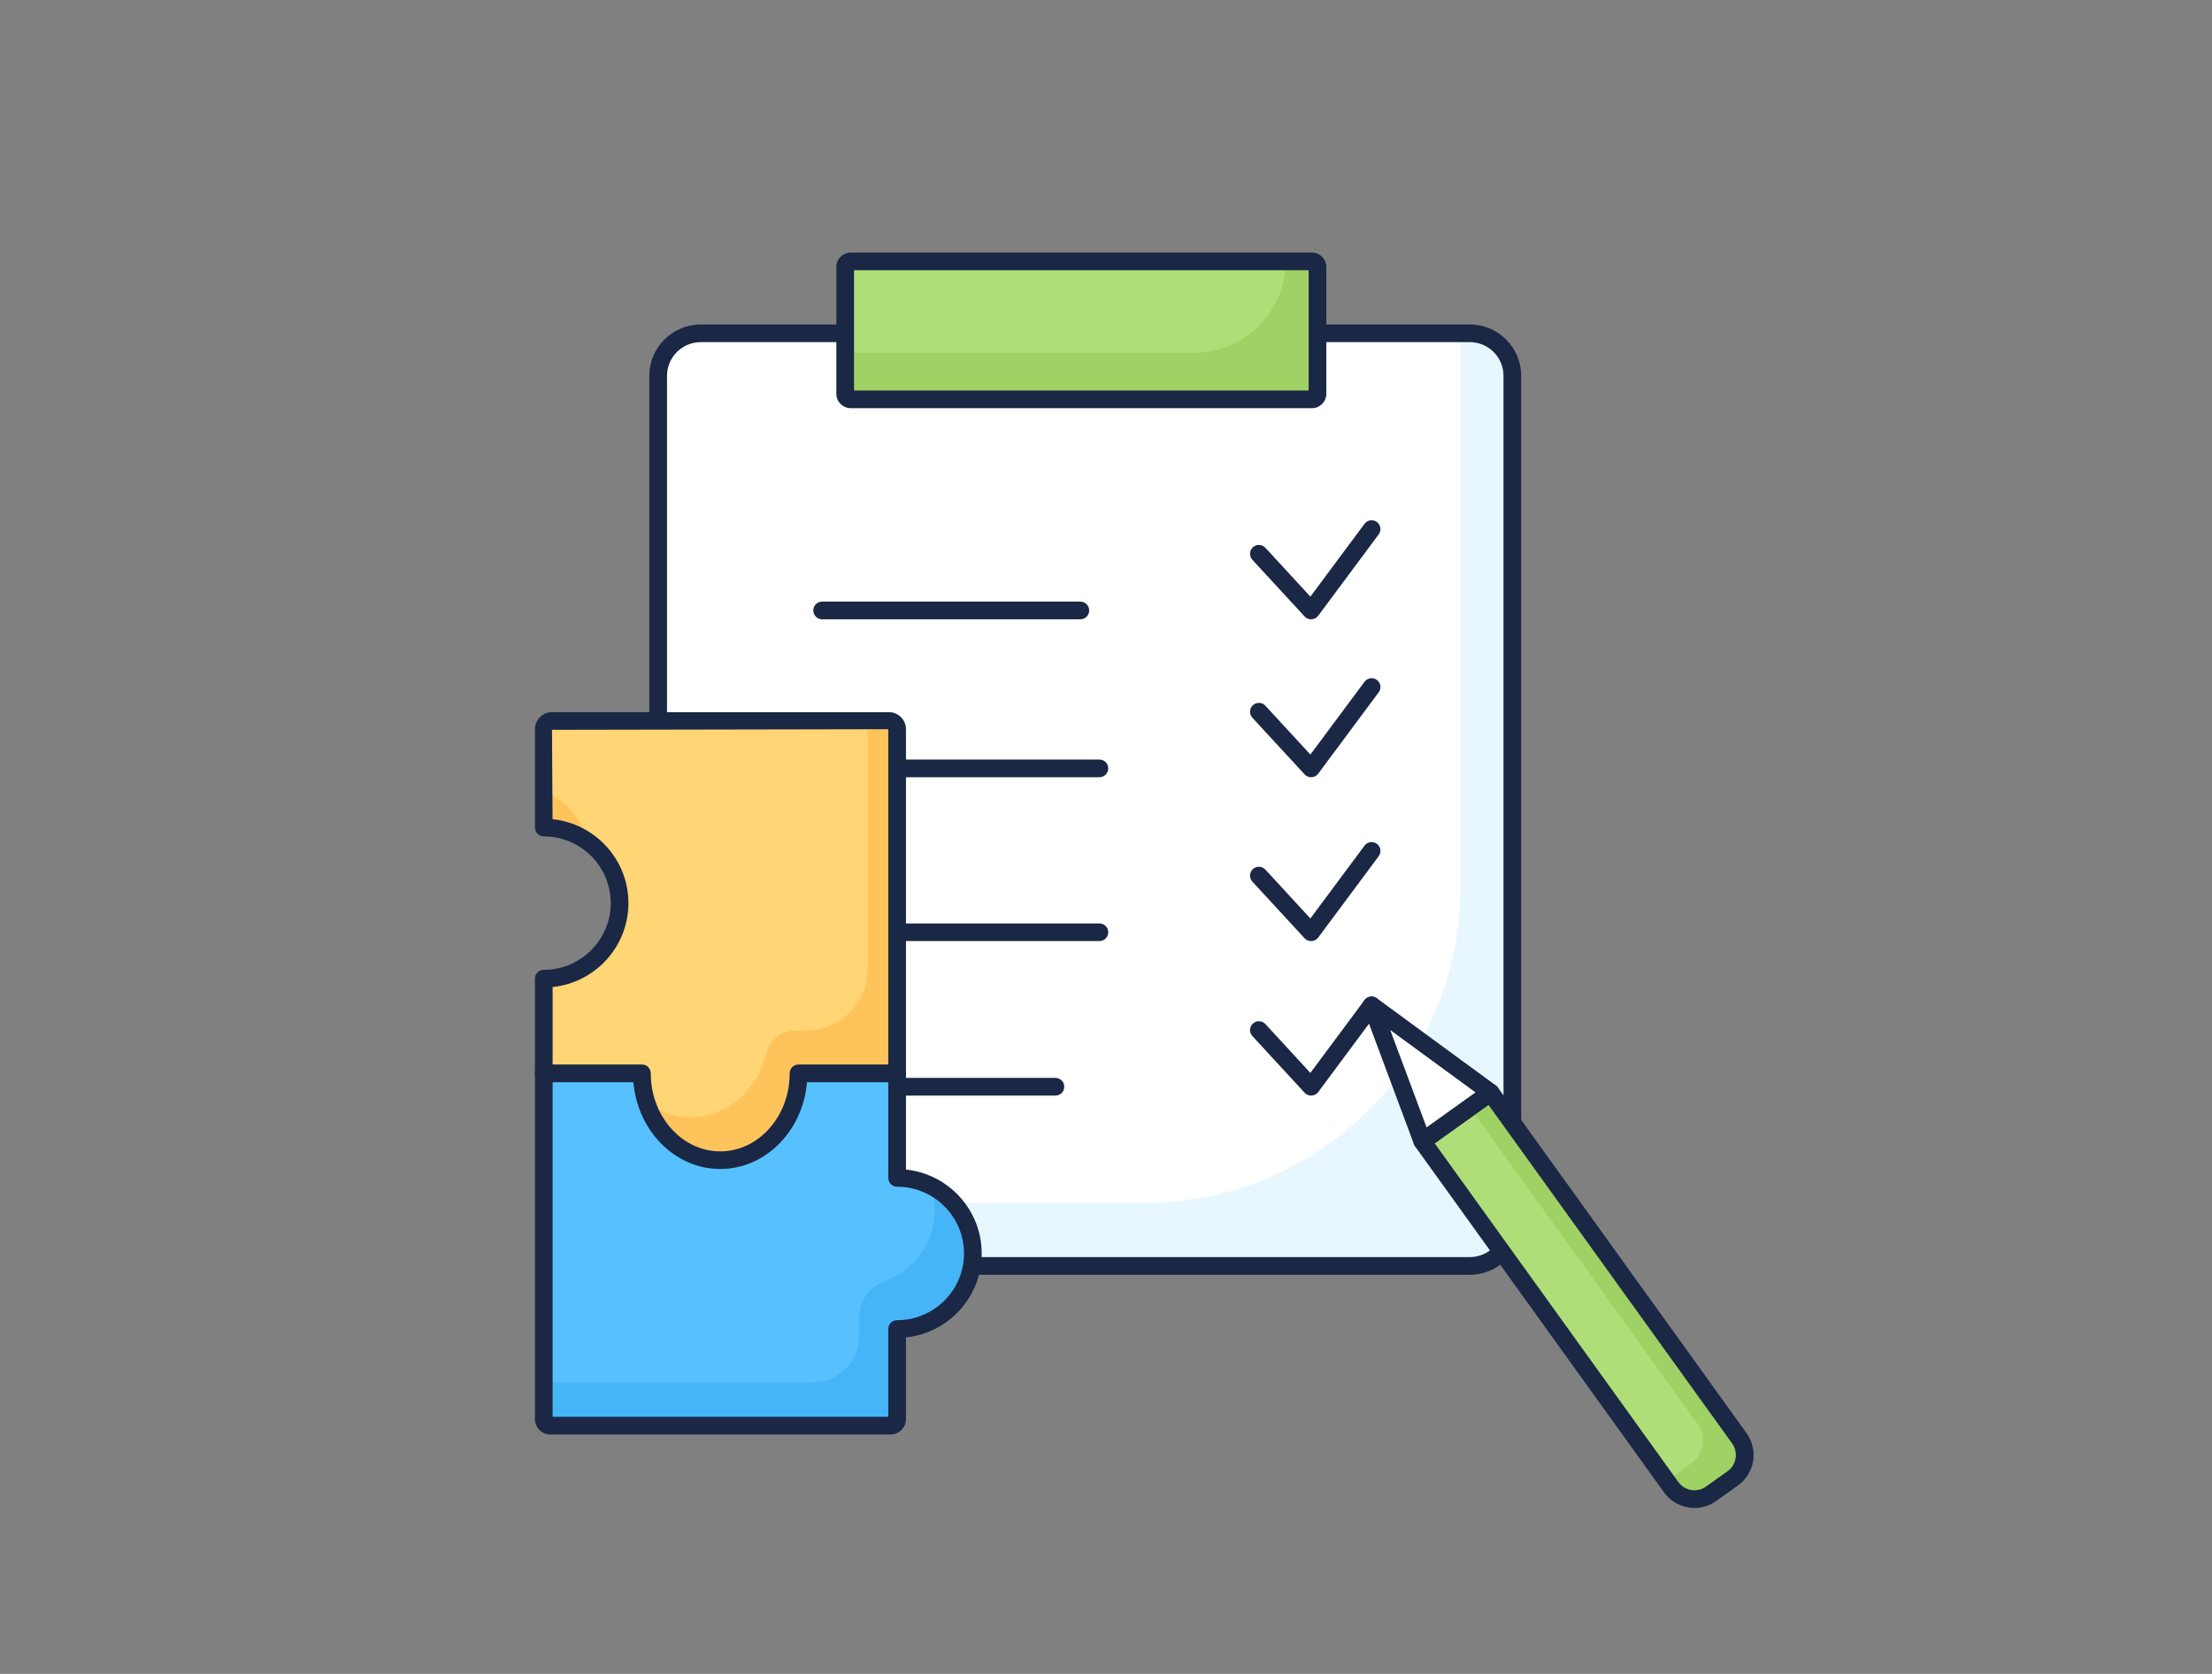 <svg xmlns="http://www.w3.org/2000/svg" xmlns:xlink="http://www.w3.org/1999/xlink" width="185" zoomAndPan="magnify" viewBox="0 0 138.75 105" height="140" preserveAspectRatio="xMidYMid meet" version="1.0"><rect x="0" y="0" width="138.75" height="105" fill="#808080" stroke="none"/><defs><clipPath id="3714dfeeae"><path d="M 52 15.844 L 84 15.844 L 84 26 L 52 26 Z M 52 15.844 " clip-rule="nonzero"/></clipPath><clipPath id="1bddf7dfd4"><path d="M 89 68 L 110 68 L 110 94.594 L 89 94.594 Z M 89 68 " clip-rule="nonzero"/></clipPath><clipPath id="9e86b63a52"><path d="M 92 68 L 110 68 L 110 94.594 L 92 94.594 Z M 92 68 " clip-rule="nonzero"/></clipPath><clipPath id="8571a0e711"><path d="M 88.531 67.902 L 109.996 67.902 L 109.996 94.59 L 88.531 94.59 Z M 88.531 67.902 " clip-rule="nonzero"/></clipPath><clipPath id="005adc286d"><path d="M 33.523 66 L 62 66 L 62 90 L 33.523 90 Z M 33.523 66 " clip-rule="nonzero"/></clipPath><clipPath id="62c4e856be"><path d="M 33.523 44 L 57 44 L 57 74 L 33.523 74 Z M 33.523 44 " clip-rule="nonzero"/></clipPath></defs><path fill="#ffffff" d="M 92.191 79.41 L 43.957 79.41 C 42.484 79.41 41.285 78.219 41.285 76.746 L 41.285 23.57 C 41.285 22.098 42.484 20.906 43.957 20.906 L 92.191 20.906 C 93.668 20.906 94.863 22.098 94.863 23.57 L 94.863 76.746 C 94.863 78.219 93.668 79.41 92.191 79.41 " fill-opacity="1" fill-rule="nonzero"/><path fill="#e8f7ff" d="M 92.191 20.906 L 91.605 20.906 L 91.605 55.715 C 91.605 66.617 82.742 75.453 71.812 75.453 L 41.285 75.453 L 41.285 76.746 C 41.285 78.219 42.484 79.41 43.957 79.41 L 92.191 79.41 C 93.668 79.41 94.863 78.219 94.863 76.746 L 94.863 23.57 C 94.863 22.098 93.668 20.906 92.191 20.906 " fill-opacity="1" fill-rule="nonzero"/><path fill="#1a2745" d="M 43.957 21.461 C 42.793 21.461 41.84 22.406 41.84 23.57 L 41.84 76.746 C 41.84 77.91 42.793 78.855 43.957 78.855 L 92.191 78.855 C 93.359 78.855 94.309 77.91 94.309 76.746 L 94.309 23.57 C 94.309 22.406 93.359 21.461 92.191 21.461 Z M 92.191 79.965 L 43.957 79.965 C 42.18 79.965 40.73 78.52 40.73 76.746 L 40.73 23.57 C 40.73 21.797 42.18 20.352 43.957 20.352 L 92.191 20.352 C 93.973 20.352 95.418 21.797 95.418 23.57 L 95.418 76.746 C 95.418 78.52 93.973 79.965 92.191 79.965 " fill-opacity="1" fill-rule="nonzero"/><path fill="#afde78" d="M 82.293 25.051 L 53.363 25.051 C 53.172 25.051 53.016 24.895 53.016 24.703 L 53.016 16.742 C 53.016 16.551 53.172 16.398 53.363 16.398 L 82.293 16.398 C 82.484 16.398 82.641 16.551 82.641 16.742 L 82.641 24.703 C 82.641 24.895 82.484 25.051 82.293 25.051 " fill-opacity="1" fill-rule="nonzero"/><path fill="#9fd165" d="M 82.293 16.398 L 80.637 16.398 C 80.637 19.562 78.066 22.125 74.895 22.125 L 53.016 22.125 L 53.016 24.703 C 53.016 24.895 53.172 25.051 53.363 25.051 L 82.293 25.051 C 82.484 25.051 82.641 24.895 82.641 24.703 L 82.641 16.742 C 82.641 16.551 82.484 16.398 82.293 16.398 " fill-opacity="1" fill-rule="nonzero"/><g clip-path="url(#3714dfeeae)"><path fill="#1a2745" d="M 53.57 24.496 L 82.086 24.496 L 82.086 16.949 L 53.57 16.949 Z M 82.293 25.605 L 53.363 25.605 C 52.867 25.605 52.461 25.199 52.461 24.703 L 52.461 16.742 C 52.461 16.246 52.867 15.844 53.363 15.844 L 82.293 15.844 C 82.789 15.844 83.195 16.246 83.195 16.742 L 83.195 24.703 C 83.195 25.199 82.789 25.605 82.293 25.605 " fill-opacity="1" fill-rule="nonzero"/></g><path fill="#1a2745" d="M 67.766 38.848 L 51.57 38.848 C 51.262 38.848 51.016 38.598 51.016 38.293 C 51.016 37.988 51.262 37.738 51.57 37.738 L 67.766 37.738 C 68.074 37.738 68.32 37.988 68.32 38.293 C 68.32 38.598 68.074 38.848 67.766 38.848 " fill-opacity="1" fill-rule="nonzero"/><path fill="#1a2745" d="M 68.961 48.754 L 51.57 48.754 C 51.262 48.754 51.016 48.504 51.016 48.199 C 51.016 47.895 51.262 47.645 51.57 47.645 L 68.961 47.645 C 69.27 47.645 69.516 47.895 69.516 48.199 C 69.516 48.504 69.27 48.754 68.961 48.754 " fill-opacity="1" fill-rule="nonzero"/><path fill="#1a2745" d="M 68.961 59.031 L 51.57 59.031 C 51.262 59.031 51.016 58.785 51.016 58.48 C 51.016 58.172 51.262 57.926 51.57 57.926 L 68.961 57.926 C 69.27 57.926 69.516 58.172 69.516 58.48 C 69.516 58.785 69.27 59.031 68.961 59.031 " fill-opacity="1" fill-rule="nonzero"/><path fill="#1a2745" d="M 66.203 68.723 L 51.57 68.723 C 51.262 68.723 51.016 68.477 51.016 68.168 C 51.016 67.863 51.262 67.613 51.57 67.613 L 66.203 67.613 C 66.508 67.613 66.758 67.863 66.758 68.168 C 66.758 68.477 66.508 68.723 66.203 68.723 " fill-opacity="1" fill-rule="nonzero"/><path fill="#1a2745" d="M 82.242 38.848 C 82.086 38.848 81.938 38.781 81.832 38.668 L 78.555 35.113 C 78.348 34.887 78.363 34.535 78.59 34.328 C 78.816 34.121 79.168 34.137 79.375 34.363 L 82.195 37.426 L 85.59 32.859 C 85.773 32.613 86.121 32.562 86.367 32.742 C 86.613 32.926 86.664 33.273 86.48 33.52 L 82.688 38.621 C 82.59 38.754 82.438 38.836 82.27 38.848 C 82.262 38.848 82.25 38.848 82.242 38.848 " fill-opacity="1" fill-rule="nonzero"/><path fill="#1a2745" d="M 82.242 48.754 C 82.086 48.754 81.938 48.688 81.832 48.574 L 78.555 45.02 C 78.348 44.793 78.363 44.441 78.59 44.234 C 78.816 44.031 79.168 44.043 79.375 44.27 L 82.195 47.332 L 85.59 42.766 C 85.773 42.52 86.121 42.469 86.367 42.652 C 86.613 42.832 86.664 43.18 86.48 43.426 L 82.688 48.527 C 82.59 48.664 82.438 48.746 82.27 48.754 C 82.262 48.754 82.25 48.754 82.242 48.754 " fill-opacity="1" fill-rule="nonzero"/><path fill="#1a2745" d="M 82.242 59.031 C 82.086 59.031 81.938 58.969 81.832 58.855 L 78.555 55.301 C 78.348 55.074 78.363 54.723 78.59 54.516 C 78.816 54.309 79.168 54.324 79.375 54.551 L 82.195 57.613 L 85.59 53.047 C 85.773 52.801 86.121 52.75 86.367 52.93 C 86.613 53.113 86.664 53.461 86.48 53.707 L 82.688 58.809 C 82.59 58.941 82.438 59.023 82.27 59.031 C 82.262 59.031 82.25 59.031 82.242 59.031 " fill-opacity="1" fill-rule="nonzero"/><path fill="#1a2745" d="M 82.242 68.723 C 82.086 68.723 81.938 68.656 81.832 68.543 L 78.555 64.988 C 78.348 64.762 78.363 64.41 78.59 64.207 C 78.816 64 79.168 64.012 79.375 64.238 L 82.195 67.301 L 85.59 62.734 C 85.773 62.488 86.121 62.438 86.367 62.621 C 86.613 62.801 86.664 63.148 86.48 63.395 L 82.688 68.5 C 82.59 68.629 82.438 68.711 82.27 68.723 C 82.262 68.723 82.25 68.723 82.242 68.723 " fill-opacity="1" fill-rule="nonzero"/><g clip-path="url(#1bddf7dfd4)"><path fill="#afde78" d="M 104.824 93.289 L 89.215 71.594 L 93.496 68.531 L 109.102 90.227 C 109.684 91.031 109.5 92.152 108.691 92.73 L 107.336 93.699 C 106.527 94.277 105.402 94.094 104.824 93.289 " fill-opacity="1" fill-rule="nonzero"/></g><g clip-path="url(#9e86b63a52)"><path fill="#9fd165" d="M 109.102 90.227 L 93.496 68.531 L 92.195 69.457 L 106.477 89.309 C 107.055 90.113 106.871 91.238 106.062 91.812 L 104.711 92.785 C 104.652 92.824 104.594 92.852 104.535 92.883 L 104.824 93.289 C 105.402 94.094 106.527 94.277 107.336 93.699 L 108.691 92.73 C 109.5 92.152 109.684 91.031 109.102 90.227 " fill-opacity="1" fill-rule="nonzero"/></g><g clip-path="url(#8571a0e711)"><path fill="#1a2745" d="M 105.277 92.965 C 105.676 93.52 106.453 93.648 107.012 93.25 L 108.367 92.281 C 108.922 91.883 109.051 91.105 108.652 90.547 L 93.367 69.305 L 89.992 71.719 Z M 106.289 94.59 C 105.555 94.59 104.832 94.25 104.375 93.609 L 88.766 71.914 C 88.68 71.797 88.645 71.648 88.668 71.504 C 88.691 71.355 88.773 71.227 88.895 71.141 L 93.172 68.082 C 93.422 67.902 93.77 67.957 93.949 68.207 L 109.555 89.902 C 110.312 90.953 110.07 92.426 109.016 93.18 L 107.66 94.148 C 107.246 94.445 106.766 94.59 106.289 94.59 " fill-opacity="1" fill-rule="nonzero"/></g><path fill="#ffffff" d="M 86.035 63.066 L 93.496 68.531 L 89.215 71.594 Z M 86.035 63.066 " fill-opacity="1" fill-rule="nonzero"/><path fill="#1a2745" d="M 87.203 64.609 L 89.484 70.719 L 92.551 68.523 Z M 89.215 72.145 C 89.164 72.145 89.105 72.137 89.055 72.121 C 88.891 72.07 88.758 71.945 88.695 71.785 L 85.516 63.258 C 85.43 63.027 85.504 62.77 85.703 62.621 C 85.898 62.477 86.168 62.473 86.363 62.617 L 93.824 68.086 C 93.969 68.188 94.055 68.355 94.051 68.535 C 94.051 68.711 93.965 68.879 93.82 68.98 L 89.539 72.043 C 89.445 72.109 89.332 72.145 89.215 72.145 " fill-opacity="1" fill-rule="nonzero"/><path fill="#57c1ff" d="M 56.273 83.367 C 58.898 83.367 61.023 81.242 61.023 78.625 C 61.023 76.008 58.898 73.887 56.273 73.887 L 56.273 67.328 L 34.109 67.328 L 34.109 89.016 C 34.109 89.246 34.297 89.43 34.527 89.43 L 55.855 89.43 C 56.086 89.43 56.273 89.246 56.273 89.016 L 56.273 83.367 " fill-opacity="1" fill-rule="nonzero"/><path fill="#45b5f7" d="M 58.375 74.379 C 58.539 74.859 58.629 75.371 58.629 75.906 C 58.629 77.961 57.316 79.711 55.48 80.367 C 54.512 80.715 53.879 81.648 53.879 82.676 L 53.879 83.824 C 53.879 85.418 52.582 86.707 50.984 86.707 L 34.109 86.707 L 34.109 89.016 C 34.109 89.246 34.297 89.43 34.527 89.43 L 55.855 89.43 C 56.086 89.43 56.273 89.246 56.273 89.016 L 56.273 83.367 C 58.898 83.367 61.023 81.242 61.023 78.625 C 61.023 76.762 59.941 75.156 58.375 74.379 " fill-opacity="1" fill-rule="nonzero"/><g clip-path="url(#005adc286d)"><path fill="#1a2745" d="M 34.664 88.875 L 55.719 88.875 L 55.719 83.367 C 55.719 83.059 55.965 82.812 56.273 82.812 C 58.586 82.812 60.469 80.934 60.469 78.625 C 60.469 76.32 58.586 74.441 56.273 74.441 C 55.965 74.441 55.719 74.191 55.719 73.887 L 55.719 67.883 L 34.664 67.883 Z M 55.855 89.984 L 34.527 89.984 C 33.992 89.984 33.555 89.551 33.555 89.016 L 33.555 67.328 C 33.555 67.023 33.805 66.777 34.109 66.777 L 56.273 66.777 C 56.578 66.777 56.828 67.023 56.828 67.328 L 56.828 73.363 C 59.492 73.641 61.578 75.895 61.578 78.625 C 61.578 81.359 59.492 83.613 56.828 83.891 L 56.828 89.016 C 56.828 89.551 56.391 89.984 55.855 89.984 " fill-opacity="1" fill-rule="nonzero"/></g><path fill="#ffd575" d="M 45.18 72.773 C 42.465 72.773 40.266 70.336 40.266 67.328 L 34.109 67.328 L 34.109 61.391 C 36.734 61.391 38.863 59.266 38.863 56.648 C 38.863 54.031 36.734 51.914 34.109 51.914 L 34.109 45.742 C 34.109 45.457 34.34 45.227 34.629 45.227 L 55.758 45.227 C 56.043 45.227 56.273 45.457 56.273 45.742 L 56.273 67.328 L 50.09 67.328 C 50.09 70.336 47.891 72.773 45.18 72.773 " fill-opacity="1" fill-rule="nonzero"/><path fill="#ffc35c" d="M 34.109 49.598 L 34.109 51.914 C 35.137 51.914 36.086 52.242 36.863 52.793 C 36.496 51.352 35.465 50.168 34.109 49.598 " fill-opacity="1" fill-rule="nonzero"/><path fill="#ffc35c" d="M 55.758 45.227 L 54.426 45.227 L 54.426 60.777 C 54.426 62.91 52.691 64.641 50.551 64.641 L 49.879 64.641 C 49.031 64.641 48.277 65.211 48.082 66.031 C 47.527 68.367 45.613 70.09 43.332 70.09 C 42.297 70.09 41.336 69.734 40.543 69.125 C 41.215 71.25 43.035 72.773 45.18 72.773 C 47.891 72.773 50.09 70.336 50.09 67.328 L 56.273 67.328 L 56.273 45.742 C 56.273 45.457 56.043 45.227 55.758 45.227 " fill-opacity="1" fill-rule="nonzero"/><g clip-path="url(#62c4e856be)"><path fill="#1a2745" d="M 34.664 66.773 L 40.266 66.773 C 40.57 66.773 40.82 67.02 40.82 67.328 C 40.82 70.023 42.773 72.223 45.18 72.223 C 47.578 72.223 49.535 70.023 49.535 67.328 C 49.535 67.02 49.781 66.773 50.09 66.773 L 55.719 66.773 L 55.719 45.742 L 34.625 45.781 L 34.66 51.387 C 37.332 51.664 39.418 53.918 39.418 56.648 C 39.418 59.383 37.332 61.637 34.664 61.914 Z M 45.18 73.328 C 42.332 73.328 39.988 70.93 39.73 67.879 L 34.109 67.879 C 33.801 67.879 33.555 67.633 33.555 67.328 L 33.555 61.391 C 33.555 61.086 33.801 60.836 34.109 60.836 C 36.426 60.836 38.309 58.957 38.309 56.648 C 38.309 54.344 36.426 52.465 34.109 52.465 C 33.801 52.465 33.555 52.219 33.555 51.914 L 33.555 45.742 C 33.555 45.152 34.035 44.672 34.625 44.672 L 55.758 44.672 C 56.348 44.672 56.828 45.152 56.828 45.742 L 56.828 67.328 C 56.828 67.633 56.582 67.879 56.273 67.879 L 50.621 67.879 C 50.367 70.93 48.023 73.328 45.18 73.328 " fill-opacity="1" fill-rule="nonzero"/></g></svg>